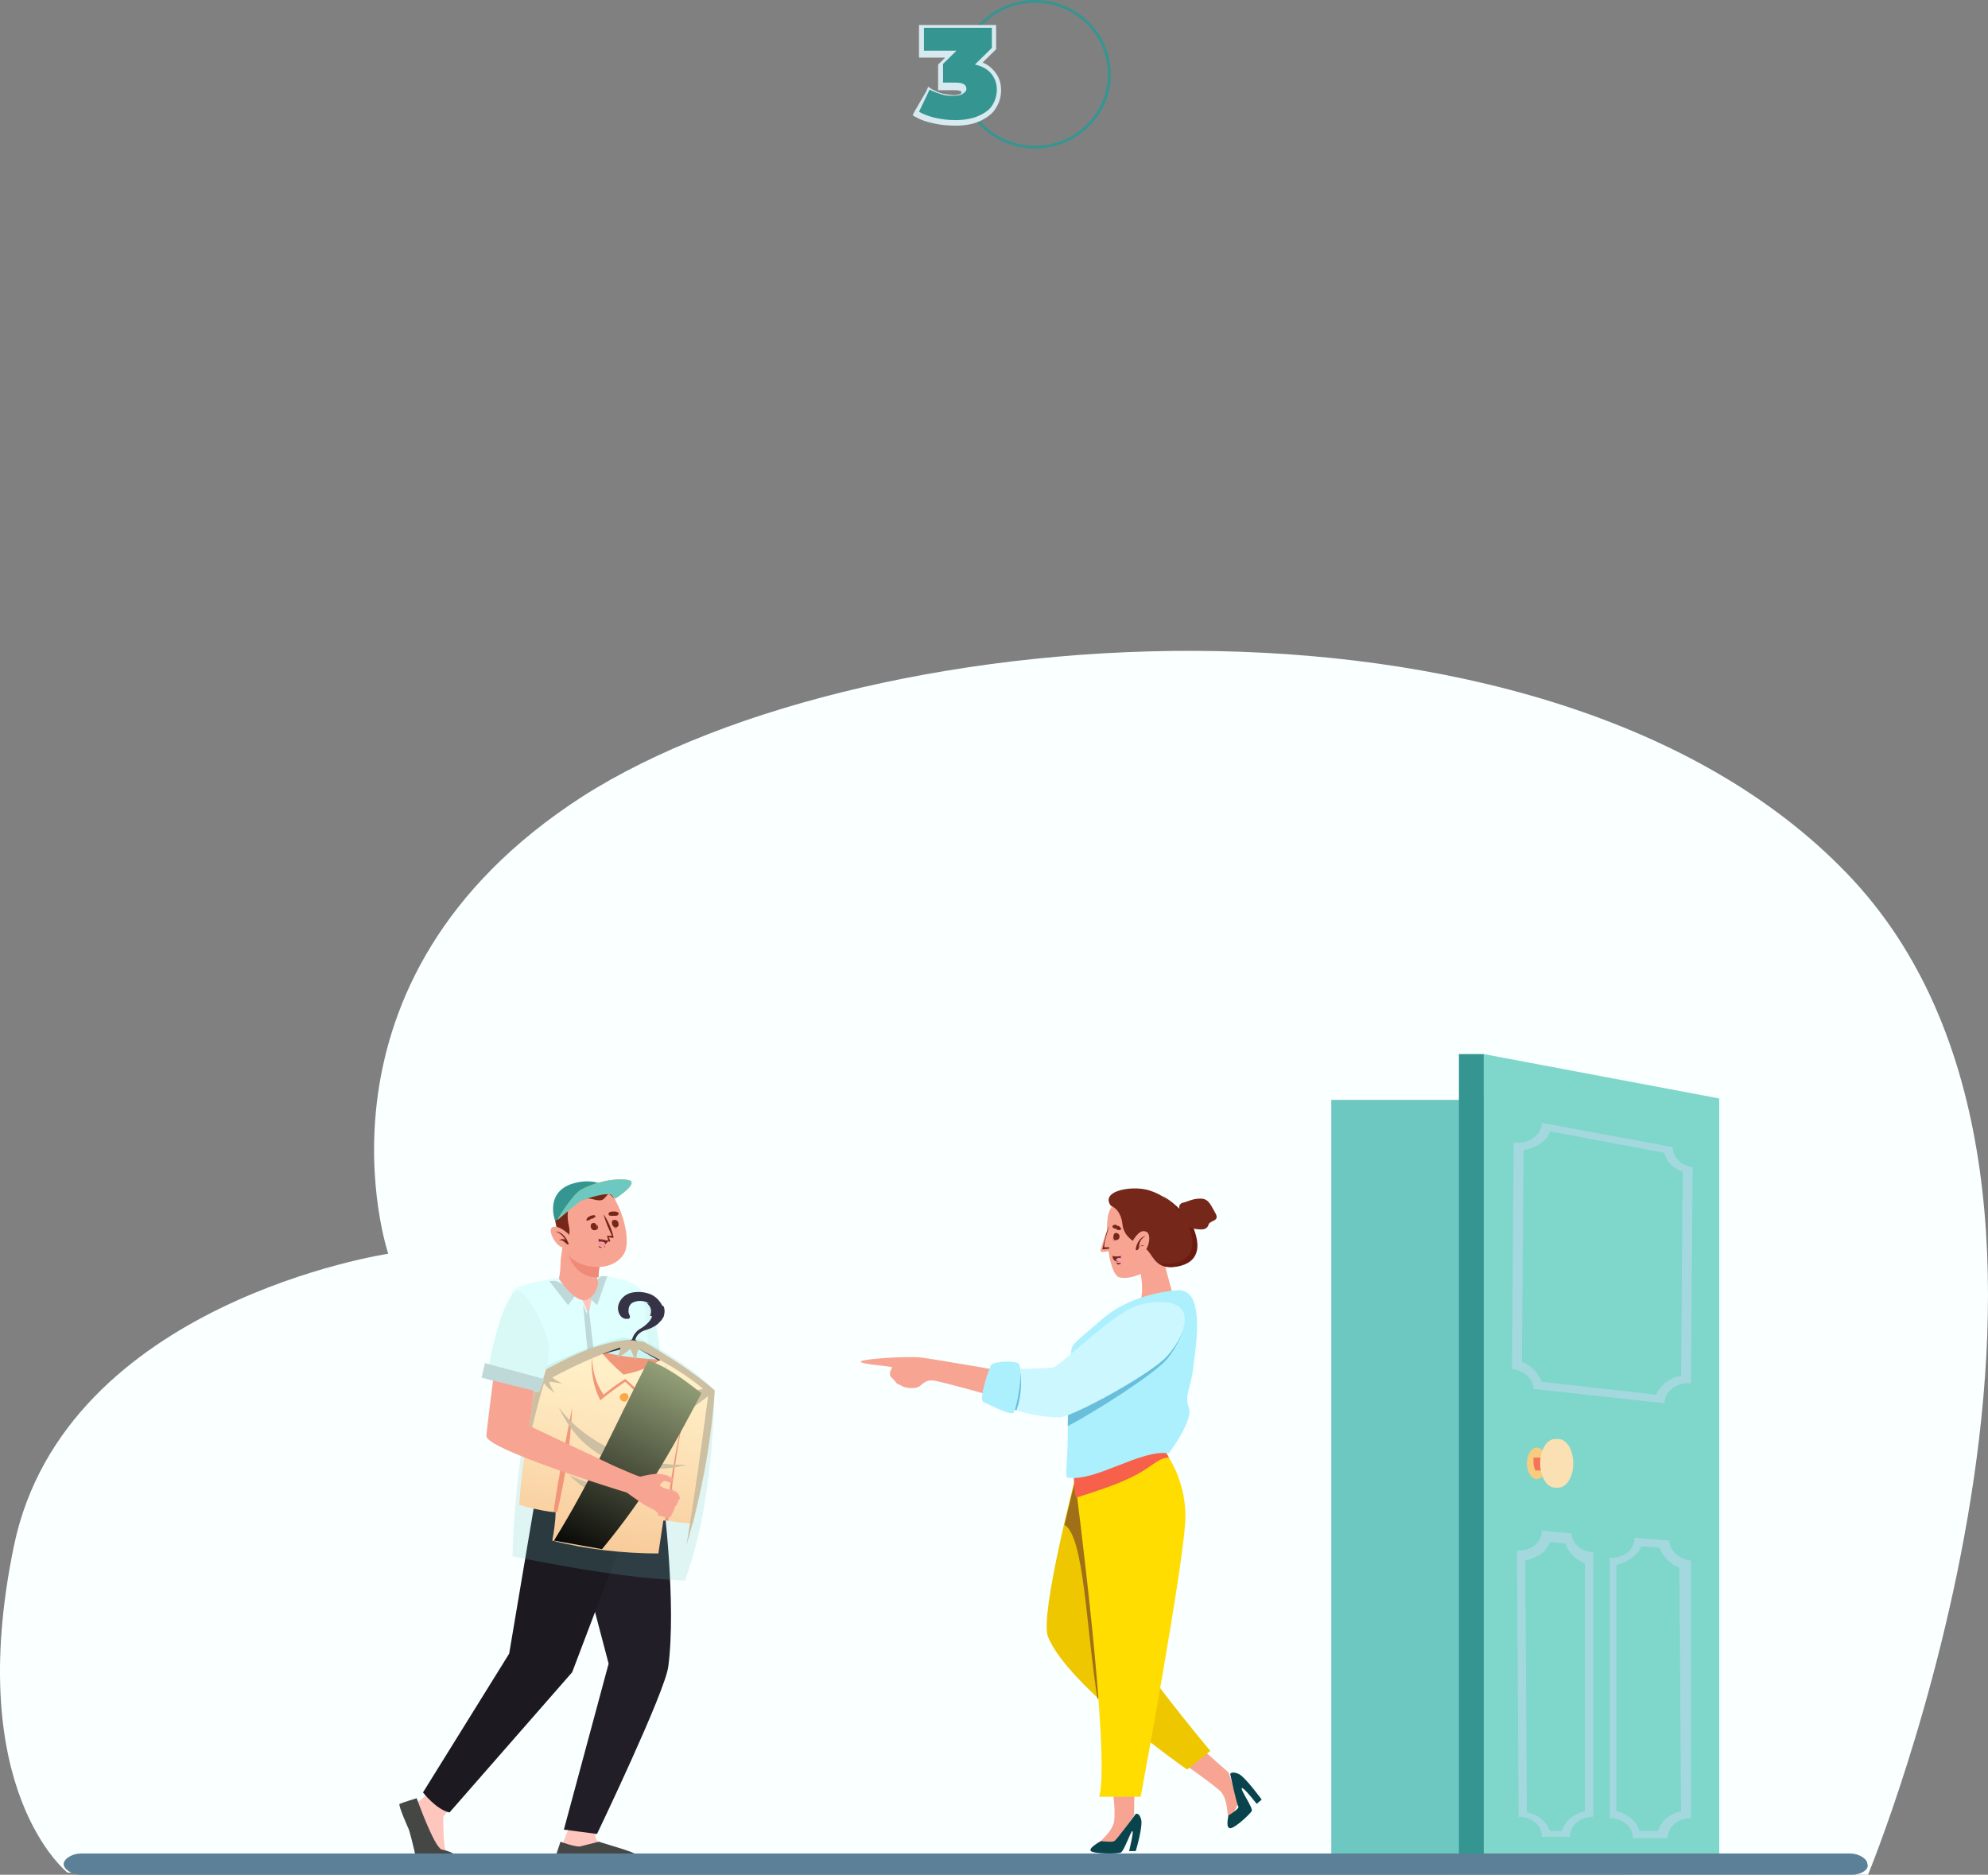 <svg width="281" height="265" viewBox="0 0 281 265" fill="none" xmlns="http://www.w3.org/2000/svg">
<rect x="0" y="0" width="281" height="265" fill="#808080" stroke="none"/>
<path d="M82.353 112.574C41.825 138.67 54.877 177.222 54.877 177.222C54.877 177.222 9.197 184.042 1.984 218.442C-5.228 253.138 9.54 264.703 9.54 264.703L264.041 265C264.041 265 303.538 169.511 261.98 124.436C220.765 79.954 123.224 86.478 82.353 112.574Z" fill="#FAFFFF"/>
<path d="M172.481 253.168C173.652 254.381 173.418 256.808 173.652 256.808C174.121 257.213 175.058 254.786 175.058 254.786L173.652 250.538C173.652 250.538 170.841 248.111 167.561 245.077C166.623 245.886 165.686 246.695 164.983 247.706C168.263 249.931 171.075 251.954 172.481 253.168Z" fill="#F8A492"/>
<path d="M173.886 250.74C173.886 250.74 174.121 250.336 175.058 250.74C175.995 251.145 178.338 254.381 178.338 254.381L177.635 254.988C177.635 254.988 175.761 252.561 175.526 252.763C175.292 252.965 177.166 255.595 176.932 255.999C176.698 256.404 174.589 258.426 173.886 258.426C173.183 258.426 173.652 256.606 173.652 256.606C173.652 256.606 175.058 255.797 175.058 255.392C174.823 255.19 173.886 250.74 173.886 250.74Z" fill="#09434C"/>
<path d="M157.485 257.415C157.251 259.033 155.143 260.449 155.143 260.854C155.143 261.46 157.72 260.449 157.72 260.449L160.297 256.606C160.297 256.606 160.297 253.167 160.531 249.122C159.125 249.122 157.954 249.122 156.548 249.324C157.251 252.358 157.72 255.595 157.485 257.415Z" fill="#F8A492"/>
<path d="M160.531 256.404C160.531 256.404 161 256.202 161.234 257.011C161.703 257.82 160.531 261.663 160.531 261.663H159.594C159.594 261.663 160.297 258.831 160.063 258.831C159.828 258.831 158.891 261.663 158.423 261.865C157.954 262.067 154.674 262.067 154.206 261.663C153.737 261.258 155.611 260.247 155.611 260.247C155.611 260.247 157.251 260.449 157.486 260.247C157.72 260.247 160.531 256.404 160.531 256.404Z" fill="#09434C"/>
<path d="M157.486 208.871L151.863 206.444L152.097 208.467C152.097 208.467 146.943 228.289 148.115 231.323C150.926 238.402 167.795 250.134 167.795 250.134L171.075 247.504C171.075 247.504 158.189 232.132 158.189 229.3C158.189 226.468 162.406 209.883 162.406 209.883L157.486 208.871Z" fill="#EFC700"/>
<path opacity="0.51" d="M158.188 229.502C158.188 226.671 162.406 210.085 162.406 210.085L157.486 209.073L151.863 206.646L152.097 208.669C152.097 208.669 151.394 211.703 150.457 215.546C153.268 217.164 153.503 230.109 155.143 240.223L160.297 233.75C158.891 231.727 158.188 230.311 158.188 229.502Z" fill="#531C2E"/>
<path d="M151.863 206.444C151.863 206.444 152.097 209.882 152.097 210.287C152.097 210.691 157.017 247.908 155.377 253.976H161.234C161.234 253.976 167.56 219.996 167.56 214.332C167.56 208.669 164.514 205.028 164.514 205.028L151.863 206.444Z" fill="#FFDD00"/>
<path d="M164.514 205.028L151.629 206.444C151.629 206.444 151.863 209.882 151.863 210.287C151.863 210.287 151.863 210.894 152.097 211.703C154.674 210.894 157.72 209.882 159.36 209.073C162.64 207.657 163.577 206.039 165.217 206.039C164.983 205.432 164.514 205.028 164.514 205.028Z" fill="#F7604B"/>
<path d="M160.532 177.115C160.532 177.115 161.938 181.363 161.235 183.79C160.532 186.622 158.189 189.858 158.189 189.858L165.921 183.588L163.812 175.699L160.532 177.115Z" fill="#F8A492"/>
<path d="M166.623 182.374C166.623 182.374 160.298 182.577 155.846 186.42C151.395 190.263 151.395 190.06 151.395 191.476C151.395 192.892 150.926 199.365 150.926 203.005C150.926 206.646 150.458 208.871 150.926 208.871C154.909 209.478 161.235 204.826 165.218 205.433C165.218 205.433 168.732 200.781 168.029 198.96C167.326 197.14 168.498 195.926 168.732 192.69C169.201 189.454 170.138 182.374 166.623 182.374Z" fill="#ACF0FD"/>
<path d="M164.983 192.083C167.092 189.453 168.966 185.004 165.452 184.397C165.452 184.397 163.343 189.858 159.829 192.285C157.955 193.499 154.206 194.712 151.16 195.521C151.16 197.342 150.926 199.567 150.926 201.589C154.44 199.769 163.109 194.308 164.983 192.083Z" fill="#69BFDB"/>
<path d="M165.452 184.194C165.452 184.194 161.938 183.385 158.658 185.61C155.378 187.633 149.52 193.296 148.818 193.296C147.412 193.499 143.195 193.499 143.195 193.499C143.195 193.499 142.023 194.106 141.789 197.746C141.789 199.567 147.88 200.376 149.755 200.376C151.863 200.174 162.875 194.106 164.983 191.678C167.326 189.049 168.966 185.004 165.452 184.194Z" fill="#CCF7FF"/>
<path d="M143.663 193.499C143.897 193.499 143.897 193.499 144.132 193.499C144.6 195.724 144.132 198.151 143.663 199.365C143.194 199.162 142.96 198.96 142.492 198.758C142.257 197.544 142.492 196.128 142.492 196.128L143.663 193.499Z" fill="#69BFDB"/>
<path d="M158.658 169.025C158.658 169.025 157.486 169.631 156.784 171.249C156.081 172.868 156.549 179.947 158.189 180.554C159.829 180.958 162.641 179.947 165.921 176.711C169.435 173.07 164.281 166.597 158.658 169.025Z" fill="#F8A492"/>
<path d="M157.017 170.44C157.017 170.44 158.423 170.845 158.657 173.07C158.892 175.295 161.234 175.902 162.172 176.711C163.109 177.722 163.577 179.745 166.623 178.936C169.669 178.127 169.2 175.497 168.497 173.677C167.794 171.856 165.217 169.227 162.874 168.418C160.532 167.406 155.377 168.216 157.017 170.44Z" fill="#75271A"/>
<path d="M164.28 169.025C165.92 170.239 167.56 171.857 168.029 173.273C168.732 175.093 169.2 177.722 166.155 178.531C164.983 178.734 164.28 178.734 163.812 178.531C164.515 178.936 165.217 179.341 166.857 178.936C169.903 178.127 169.435 175.497 168.732 173.677C168.029 172.059 166.155 170.036 164.28 169.025Z" fill="#6D1B11"/>
<path d="M167.092 171.856C167.092 171.856 167.56 173.475 168.732 173.677C169.903 173.879 170.606 173.879 170.84 173.07C171.075 172.463 172.48 172.665 171.778 171.452C171.075 170.238 170.84 169.429 169.669 169.429C168.498 169.429 168.029 169.834 167.092 170.036C166.155 170.441 167.092 171.856 167.092 171.856Z" fill="#75271A"/>
<path d="M143.429 194.105C143.429 194.105 131.949 192.083 130.075 191.88C128.2 191.678 121.64 192.083 121.64 192.487C121.875 192.892 126.092 193.094 126.092 193.296C126.092 193.296 125.623 194.105 125.858 194.51C126.092 194.914 126.326 194.914 126.56 195.319C126.795 195.724 127.263 195.724 127.498 195.926C127.732 196.128 128.903 196.33 129.606 196.128C130.309 195.926 130.543 195.117 131.715 195.117C132.652 195.117 142.492 197.948 142.492 197.948L143.429 194.105Z" fill="#F8A492"/>
<path d="M138.977 198.151C138.977 198.151 142.492 199.971 143.194 199.769C143.663 199.567 144.834 193.297 143.897 192.69C143.194 192.285 140.383 192.487 140.149 192.892C139.914 193.094 138.274 197.746 138.977 198.151Z" fill="#ACF0FD"/>
<path d="M156.848 172.867C156.848 172.867 155.533 176.477 155.533 176.878C155.796 177.079 156.585 176.878 156.585 176.878C156.585 176.878 157.636 176.678 157.636 176.878C157.636 177.079 158.424 176.678 158.424 176.678L158.95 176.477L156.848 172.867Z" fill="#F8A492"/>
<path d="M157.251 174.688C157.251 174.688 157.485 174.688 157.251 174.688C157.251 175.092 157.251 175.497 157.719 175.497C157.251 175.497 157.251 174.89 157.251 174.688Z" fill="#75271A"/>
<path d="M157.719 174.283C158.422 174.283 158.422 175.295 157.719 175.295C157.25 175.497 157.25 174.283 157.719 174.283Z" fill="#75271A"/>
<path d="M158.188 173.879C157.953 173.879 157.953 173.879 157.719 173.676C157.485 173.676 157.485 173.676 157.25 173.474V173.272C157.485 173.07 157.719 173.07 157.953 173.272C158.188 173.272 158.422 173.474 158.422 173.676C158.656 173.676 158.422 173.879 158.188 173.879Z" fill="#75271A"/>
<path d="M158.423 178.531C158.188 178.531 158.188 178.531 157.954 178.531C157.72 178.531 157.72 178.328 157.72 178.328C157.72 178.531 157.954 178.733 157.954 178.733C158.188 178.733 158.423 178.733 158.423 178.531Z" fill="#75271A"/>
<path d="M156.783 176.508C156.548 176.508 155.611 176.71 155.845 176.508C156.08 175.497 156.314 174.283 156.783 173.272C156.548 174.283 156.08 175.294 156.08 176.306C156.314 176.306 156.548 176.306 156.783 176.306" fill="#75271A"/>
<path d="M157.25 177.52C157.25 177.52 157.25 177.924 157.485 178.126C157.485 178.126 157.719 178.329 157.953 178.329C158.188 178.329 158.422 178.126 158.422 177.924C158.422 177.722 158.422 177.52 158.422 177.52C158.422 177.52 157.953 177.722 157.25 177.52Z" fill="#75271A"/>
<path d="M157.719 178.126C157.719 178.126 157.954 178.328 158.188 178.328C158.422 178.328 158.657 178.126 158.657 177.924C158.188 177.722 157.954 177.722 157.719 178.126Z" fill="#FF98B9"/>
<path d="M63.795 255.564C63.795 255.564 62.652 256.545 62.652 256.937C62.652 257.329 62.652 261.449 63.109 261.841C63.567 262.234 65.168 262.43 64.481 262.822C64.024 263.215 61.508 263.018 59.679 263.018C59.222 263.018 58.535 259.291 58.307 258.899C58.078 258.114 56.935 256.348 57.163 255.956C57.392 255.76 58.307 255.171 59.222 254.583C60.136 253.994 61.051 252.817 61.051 252.817L63.795 255.564Z" fill="#FFC6BD"/>
<path d="M80.64 257.811L79.469 260.75C79.469 261.17 79 262.22 79 262.64C79 264.11 86.731 261.38 84.857 260.54C84.623 260.54 84.154 259.91 84.154 259.49C84.154 258.651 84.857 257.601 84.857 257.601L80.64 257.811Z" fill="#FFC6BD"/>
<path d="M90.948 205.635L93.759 211.905C93.759 211.905 95.633 226.67 94.462 235.57C93.993 239.211 84.388 259.235 84.388 259.235L79.702 258.628L86.028 235.165L83.685 226.266L80.405 208.466L90.948 205.635Z" fill="#211E27"/>
<path d="M77.828 206.039L75.485 212.916L71.971 233.749L59.788 253.369C59.788 253.369 61.662 255.796 63.536 256.201L80.874 236.379L90.245 211.702L90.011 206.241L77.828 206.039Z" fill="#1C1921"/>
<path d="M96.767 203.43C95.603 200.977 93.743 196.685 93.51 196.48L91.649 186.464L85.833 185.851C85.833 185.851 88.159 196.685 88.392 197.093C88.625 197.502 93.743 206.497 95.836 209.767C95.836 207.723 96.301 205.475 96.767 203.43Z" fill="#F8A492"/>
<path d="M93.346 193.461L86.744 194.051C86.744 194.051 86.517 189.33 86.517 187.166C86.517 184.412 86.972 181.067 87.427 181.067C88.565 181.264 89.704 181.658 90.614 182.641C93.573 186.182 93.346 193.461 93.346 193.461Z" fill="#D9F9F7"/>
<path d="M58.903 254.184C58.903 254.184 61.334 261.048 62.44 261.452C62.661 261.452 64.208 261.856 64.65 262.462C64.65 262.866 64.429 263.067 63.987 263.067H58.903C58.903 263.067 58.24 260.039 57.798 258.626C57.798 258.626 56.251 255.194 56.472 254.992C56.914 254.79 58.903 254.184 58.903 254.184Z" fill="#454745"/>
<path d="M78.317 263.067L79.221 260.334C79.221 260.334 81.028 261.017 81.932 261.017C82.836 260.79 84.644 260.334 84.644 260.334C88.259 261.473 91.197 262.156 90.519 263.067H78.317Z" fill="#454745"/>
<path d="M78.721 180.645C78.721 180.645 73.936 181.459 72.979 182.069C71.783 182.68 72.261 185.122 72.261 185.122C72.261 185.122 76.568 202.624 76.329 205.474C76.089 208.526 75.372 213.004 75.372 213.004C75.372 213.004 89.009 213.818 94.033 211.986C94.033 211.986 92.359 205.067 92.359 203.235C92.359 201.403 91.402 183.494 90.684 182.476C89.966 181.459 88.77 181.052 86.138 180.441C83.985 180.238 78.721 180.645 78.721 180.645Z" fill="#DEFFFE"/>
<path d="M78.598 181.067L81.733 182.605L80.286 184.484L77.633 181.067H78.598Z" fill="#BFD8D8"/>
<path d="M81.733 182.366L83.198 185.851L83.783 182.776L83.198 182.571L81.733 179.701V182.366Z" fill="#FFC6BD"/>
<path d="M82.417 184.484L85.236 213.184H86.517L83.186 184.69L82.929 185.723L82.417 184.484Z" fill="#BFD8D8"/>
<path d="M84.979 180.384L82.417 182.662L84.41 184.484L85.833 180.384H84.979Z" fill="#BFD8D8"/>
<path d="M89.25 189.951H85.833V190.634H89.25V189.951Z" fill="white"/>
<path d="M94.717 192.001L91.983 192.229V194.051L94.717 193.823V192.001Z" fill="#BFD8D8"/>
<path d="M82.749 183.79C81.577 183.992 79.937 182.172 79 180.756C79 180.756 79.234 179.744 79.234 178.531C79.234 177.722 79.469 176.913 79.469 176.306C79.469 176.104 85.092 177.52 85.092 177.52C85.092 177.52 84.389 179.138 84.389 180.351C84.389 180.554 84.389 180.554 84.389 180.756C84.857 181.363 84.154 183.385 82.749 183.79Z" fill="#F8A492"/>
<path d="M84.623 180.553C84.623 180.553 84.623 180.756 84.623 180.553C84.388 180.553 84.154 180.553 84.154 180.553C80.874 180.351 80.171 176.913 79.937 176.104C80.874 176.306 85.326 177.317 85.326 177.317C85.326 177.317 84.623 178.935 84.623 180.149C84.623 180.351 84.623 180.553 84.623 180.553Z" fill="#EF8978"/>
<path d="M78.531 170.642C78.062 172.26 79.468 177.115 81.108 178.126C83.216 179.542 86.731 179.542 88.136 177.317C89.542 175.294 87.433 169.226 85.793 168.215C83.451 166.799 79.233 168.215 78.531 170.642Z" fill="#F8A492"/>
<path d="M84.387 173.07C84.387 173.07 84.387 173.272 84.387 173.07C84.387 173.474 84.622 173.879 84.153 173.879C84.622 173.879 84.622 173.474 84.387 173.07Z" fill="#75271A"/>
<path d="M83.918 172.867C83.216 172.867 83.45 174.081 84.153 173.879C84.621 173.879 84.387 172.867 83.918 172.867Z" fill="#75271A"/>
<path d="M86.495 172.867C86.495 173.272 86.729 173.474 87.198 173.676C86.729 173.676 86.495 173.069 86.495 172.867Z" fill="#75271A"/>
<path d="M86.73 172.463C87.433 172.261 87.668 173.272 87.199 173.474C86.496 173.676 86.262 172.463 86.73 172.463Z" fill="#75271A"/>
<path d="M83.216 172.463C83.45 172.463 83.45 172.261 83.684 172.261C83.918 172.261 83.918 172.058 84.153 172.058V171.856C83.918 171.654 83.684 171.856 83.45 171.856C83.216 172.058 82.981 172.058 82.981 172.261C82.747 172.463 82.981 172.665 83.216 172.463Z" fill="#75271A"/>
<path d="M86.964 171.856C86.73 171.856 86.73 171.856 86.495 171.856C86.261 171.856 86.027 171.856 86.027 171.654V171.451C86.261 171.249 86.495 171.249 86.73 171.249C86.964 171.249 87.198 171.249 87.433 171.451C87.433 171.654 87.433 171.856 86.964 171.856Z" fill="#75271A"/>
<path d="M84.621 176.103C84.621 176.103 84.855 176.306 85.09 176.306C85.324 176.306 85.324 176.306 85.558 176.103C85.558 176.306 85.324 176.306 85.09 176.306C84.855 176.508 84.621 176.306 84.621 176.103Z" fill="#75271A"/>
<path d="M84.856 175.092C85.09 175.294 85.558 175.497 85.793 175.497C86.027 175.497 86.027 175.497 86.261 175.497C86.261 175.294 86.027 174.89 86.027 174.89C86.261 174.89 86.73 175.092 86.73 174.89C86.496 173.878 86.027 172.665 85.324 171.654C85.558 172.665 86.027 173.676 86.496 174.688C86.261 174.688 86.027 174.688 85.793 174.688L86.027 175.497C85.793 175.294 85.324 175.294 84.856 175.092Z" fill="#75271A"/>
<path d="M86.027 175.294C86.027 175.294 85.793 175.699 85.558 175.901C85.324 175.901 85.324 176.103 85.09 175.901C84.856 175.901 84.621 175.699 84.621 175.497C84.621 175.294 84.621 175.092 84.621 175.092C84.621 175.092 85.324 175.497 86.027 175.294Z" fill="#75271A"/>
<path d="M85.558 175.901C85.324 175.901 85.324 176.103 85.09 175.901C84.855 175.901 84.621 175.699 84.621 175.496C85.09 175.496 85.558 175.496 85.558 175.901Z" fill="#FF98B9"/>
<path d="M86.965 169.631C86.731 169.226 86.262 168.822 86.028 168.822C85.793 168.822 85.559 169.428 85.091 169.631C84.153 169.833 83.685 169.226 82.279 169.428C80.405 169.631 79.936 171.047 80.405 173.271C80.873 175.294 79.468 175.699 79.468 175.699C79.468 175.699 77.593 171.653 78.765 170.035C79.936 168.417 82.982 167.203 85.559 168.215C86.262 168.215 86.965 169.631 86.965 169.631Z" fill="#75271A"/>
<path d="M80.405 174.486C80.405 174.486 78.999 173.07 78.062 173.474C77.359 173.879 78.531 176.104 79.468 176.306C80.405 176.508 80.874 175.699 80.874 175.699L80.405 174.486Z" fill="#F8A492"/>
<path d="M78.531 174.081C79.233 174.283 79.702 174.89 79.936 175.295C79.702 175.092 79.468 175.092 78.999 175.295C79.233 175.295 79.468 175.295 79.702 175.497C79.936 175.699 79.936 175.699 80.171 175.901H80.405C80.171 175.092 79.468 174.081 78.531 174.081Z" fill="#75271A"/>
<path d="M86.731 168.62C86.263 168.62 83.217 169.227 81.811 169.833C80.64 170.44 78.531 172.463 78.531 172.665C78.531 172.867 76.891 168.822 80.64 167.406C84.857 165.99 86.731 168.62 86.731 168.62Z" fill="#359591"/>
<path d="M78.766 172.463C78.766 172.463 80.64 169.226 82.046 168.215C83.452 167.406 86.497 166.395 88.84 166.799C90.48 167.204 86.966 169.429 86.966 169.429C86.966 169.429 86.732 169.024 86.263 168.822C85.092 168.62 83.452 169.226 82.28 169.631C81.109 170.44 78.766 172.463 78.766 172.463Z" fill="#FFC727"/>
<path d="M78.766 172.463C78.766 172.463 80.64 169.226 82.046 168.215C83.452 167.406 86.497 166.395 88.84 166.799C90.48 167.204 86.966 169.429 86.966 169.429C86.966 169.429 86.732 169.024 86.263 168.822C85.092 168.62 83.452 169.226 82.28 169.631C81.109 170.44 78.766 172.463 78.766 172.463Z" fill="#6CC8C1"/>
<path d="M160.063 175.497C160.063 175.497 161 173.676 161.937 174.081C162.874 174.283 162.406 176.71 161.468 177.115C160.531 177.519 160.063 176.912 160.063 176.912V175.497Z" fill="#F8A492"/>
<path d="M161.938 174.688C161.235 175.092 161.001 175.699 161.001 176.306C161.235 176.103 161.469 175.901 161.703 176.103C161.469 176.103 161.235 176.103 161.001 176.306C161.001 176.508 160.766 176.71 160.766 176.71H160.532C160.532 176.103 161.001 174.89 161.938 174.688Z" fill="#75271A"/>
<path d="M243 155.472H188.177V264.494H243V155.472Z" fill="#6CC8C1"/>
<path d="M209.732 149H206.217V264.495H209.732V149Z" fill="#359591"/>
<path d="M209.732 149C209.732 149.202 209.732 264.494 209.732 264.494H243V155.27L209.732 149Z" fill="#7FD6CB"/>
<path opacity="0.57" d="M236.441 162.148L217.932 158.709C217.932 160.327 216.292 161.541 214.652 161.541C214.418 161.541 214.184 161.541 213.95 161.541L213.715 193.499C215.355 193.701 216.761 194.915 216.761 196.331L235.27 198.353C235.27 196.735 236.91 195.522 238.55 195.522C238.784 195.522 238.784 195.522 239.018 195.522L239.252 164.979C237.612 164.777 236.441 163.563 236.441 162.148ZM237.612 194.51C235.972 194.712 234.567 195.926 234.098 197.14L217.932 195.319C217.464 194.106 216.527 193.094 215.121 192.488L215.355 162.552C216.995 162.35 218.635 161.338 219.104 159.923L235.27 162.957C235.504 164.17 236.441 165.182 237.847 165.586L237.612 194.51Z" fill="#BED9EC"/>
<path opacity="0.57" d="M235.972 217.771L231.052 217.366C231.052 218.985 229.647 220.198 227.772 220.198H227.538V257.011C229.412 257.011 230.818 258.224 230.818 259.842H235.738C235.738 258.224 237.144 257.011 239.018 257.011V220.603C237.378 220.4 235.972 219.187 235.972 217.771ZM237.612 255.999C235.972 256.404 234.801 257.415 234.332 258.831H231.755C231.287 257.415 230.115 256.404 228.475 255.999V221.21C230.115 220.805 231.521 219.794 231.99 218.58L234.567 218.782C235.035 219.996 235.972 221.007 237.378 221.614L237.612 255.999Z" fill="#BED9EC"/>
<path opacity="0.57" d="M222.149 216.76L217.932 216.355C217.932 217.973 216.526 219.187 214.652 219.187H214.418L214.652 256.809C216.526 256.809 217.932 258.022 217.932 259.64H221.915C221.915 258.022 223.321 256.809 225.195 256.809V219.389C223.555 219.389 222.149 218.176 222.149 216.76ZM224.023 256C222.383 256.404 221.212 257.415 220.743 258.831H219.103C218.635 257.618 217.463 256.404 215.823 256.202L215.589 220.603C216.526 220.401 217.229 219.996 217.932 219.592C218.401 219.187 218.869 218.58 219.103 217.973L221.212 218.176C221.681 219.389 222.618 220.401 224.023 221.007V256Z" fill="#BED9EC"/>
<path d="M217.228 209.073C218.004 209.073 218.634 208.077 218.634 206.848C218.634 205.62 218.004 204.624 217.228 204.624C216.452 204.624 215.822 205.62 215.822 206.848C215.822 208.077 216.452 209.073 217.228 209.073Z" fill="#F7CC7F"/>
<path d="M219.805 206.039V207.86H216.994C216.994 207.657 216.759 207.253 216.759 206.848C216.759 206.646 216.759 206.242 216.759 206.039H219.805Z" fill="#F47458"/>
<path d="M219.805 210.287C220.969 210.287 221.913 208.747 221.913 206.848C221.913 204.949 220.969 203.41 219.805 203.41C218.64 203.41 217.696 204.949 217.696 206.848C217.696 208.747 218.64 210.287 219.805 210.287Z" fill="#FAE0B2"/>
<path d="M220.274 210.287C221.438 210.287 222.382 208.747 222.382 206.848C222.382 204.949 221.438 203.41 220.274 203.41C219.109 203.41 218.165 204.949 218.165 206.848C218.165 208.747 219.109 210.287 220.274 210.287Z" fill="#FAE0B2"/>
<path d="M261.828 265H11.428C10.214 265 9 264.25 9 263.5C9 262.75 10.214 262 11.428 262H261.525C262.739 262 263.953 262.75 263.953 263.5C264.256 264.25 263.042 265 261.828 265Z" fill="#5C8097"/>
<path opacity="0.19" d="M96.806 223.434C88.372 223.03 80.64 221.614 72.44 219.996C72.675 211.096 73.846 202.601 75.72 193.903C79.469 191.881 83.686 190.06 88.138 189.049C89.075 189.251 89.543 189.453 90.48 189.251C94.463 191.274 97.978 193.499 101.023 196.533C100.789 205.23 99.852 215.141 96.806 223.434Z" fill="#6CC8C1"/>
<path d="M89.075 195.117C90.949 194.712 92.589 193.701 93.761 192.285C92.355 192.083 90.949 192.083 89.543 191.881C87.903 191.678 86.029 191.476 84.389 190.667C85.326 192.69 86.966 194.308 89.075 195.117Z" fill="#F19679"/>
<path d="M89.777 189.655C89.777 188.846 90.48 188.24 91.183 188.037C91.886 187.835 92.823 187.431 93.292 186.824C93.995 186.217 93.995 185.206 93.526 184.397C93.057 183.587 92.355 182.981 91.418 182.778C90.715 182.576 89.778 182.576 89.075 182.778C88.372 182.981 87.669 183.587 87.435 184.397C87.2 185.003 87.435 186.217 88.372 186.419C88.606 186.419 88.606 186.419 88.84 186.419C89.309 186.217 88.84 185.812 88.84 185.408C88.84 185.003 88.84 184.599 89.309 184.194C90.012 183.79 90.949 183.79 91.652 184.194C92.355 184.599 92.355 185.408 92.12 186.217C91.886 186.824 91.183 187.431 90.48 187.835C89.778 188.24 89.309 189.049 89.309 189.655C89.309 189.655 89.543 189.655 89.777 189.655Z" fill="#363347"/>
<path d="M83.92 191.273L89.543 189.251L94.463 192.487L93.76 192.689L89.543 190.262L84.155 191.678L83.92 191.273Z" fill="#363347"/>
<path d="M97.977 215.344C96.806 215.344 95.634 215.141 94.229 214.939C93.994 214.939 93.994 214.939 93.76 214.939C93.526 216.557 93.291 217.973 93.057 219.591C88.137 219.591 82.749 218.984 78.063 217.771C78.297 216.557 78.531 214.939 78.531 213.726C78.297 213.726 78.297 213.726 78.063 213.726C76.423 213.523 74.783 213.119 73.377 212.714C73.846 206.444 74.783 200.376 76.423 194.106C78.766 192.488 81.577 191.274 84.389 190.465C85.56 191.881 86.731 193.094 88.137 194.308C90.246 193.903 92.354 193.094 93.76 191.881C96.337 193.094 98.211 194.51 100.086 196.331C100.086 202.803 99.383 209.276 97.977 215.344Z" fill="url(#paint0_linear)"/>
<path d="M83.686 191.678C83.686 193.499 84.155 195.522 85.326 197.14C86.263 196.331 87.435 195.522 88.372 194.915C89.309 195.724 90.246 196.533 90.949 197.544C92.355 196.128 93.292 194.51 94.229 192.892C93.526 194.712 92.355 196.533 90.949 198.151C90.246 197.14 89.309 196.128 88.372 195.319C87.2 196.128 86.029 196.937 84.858 197.949C83.921 196.128 83.452 193.903 83.686 191.678ZM80.875 198.96C79.938 203.814 79.001 208.467 78.298 213.321C78.298 213.321 78.298 213.523 78.298 213.726C78.532 213.726 78.532 213.726 78.766 213.726C79.938 208.669 80.641 204.219 80.875 198.96ZM94.463 214.939C94.932 210.085 95.635 205.23 96.572 200.376C95.4 205.23 94.698 210.085 93.995 214.939C94.229 214.939 94.229 214.939 94.463 214.939ZM88.138 198.96C86.732 205.433 85.795 212.107 85.092 218.782C86.498 212.31 87.669 205.635 88.138 198.96Z" fill="#F19679"/>
<path d="M88.372 196.937C88.607 196.937 88.841 197.139 88.841 197.544C88.841 197.746 88.607 197.948 88.372 198.151C88.138 198.151 87.669 197.948 87.669 197.746C87.435 197.139 87.904 196.937 88.372 196.937Z" fill="#FCA746"/>
<path d="M97.04 218.377C98.212 211.298 99.149 204.421 100.086 197.342C99.383 197.948 98.68 198.353 97.977 198.96C98.212 198.151 98.68 197.544 98.915 196.937C97.977 197.139 97.275 197.139 96.337 197.342C97.275 196.937 98.212 196.532 99.383 196.33C96.806 194.105 93.526 192.285 90.246 190.667C90.012 191.274 90.012 191.678 89.777 192.285C89.543 191.678 89.309 191.071 89.075 190.667C88.606 191.071 87.903 191.678 87.2 191.88C87.434 191.476 87.669 191.071 87.669 190.464C84.154 191.678 81.109 193.094 78.063 194.712C78.532 195.117 79 195.319 79.469 195.521C78.766 195.521 78.297 195.319 77.594 195.319C77.829 195.926 78.063 196.532 78.532 196.937C77.829 196.532 77.36 196.128 76.892 195.521C75.954 198.555 75.252 201.589 74.549 204.623C74.783 201.185 75.252 197.544 76.189 194.105C79.937 192.083 83.686 190.06 88.137 189.453C89.075 189.251 90.012 189.655 90.949 189.655C94.463 191.678 97.977 193.903 101.023 196.532C100.554 203.814 99.149 211.298 97.04 218.377Z" fill="#CDBFA1"/>
<path d="M97.04 207.05C89.777 207.253 82.748 204.016 79 198.96C80.406 201.994 82.748 204.825 86.028 206.241C89.543 207.657 93.291 208.062 97.04 207.05Z" fill="#CDBFA1"/>
<path d="M95.4 210.489C90.246 211.298 84.857 210.691 80.406 208.466C82.28 210.286 84.389 211.702 87.2 211.905C90.012 212.309 92.823 211.905 95.4 210.489Z" fill="#CDBFA1"/>
<path d="M78.298 217.771C83.686 209.073 86.966 201.387 91.652 192.285C94.463 193.296 96.806 195.117 99.149 196.937C94.698 205.432 91.418 211.298 85.092 218.984" fill="url(#paint1_linear)"/>
<path d="M91.418 184.194C92.121 184.801 92.121 185.408 91.886 186.014L93.761 186.217C93.995 185.61 93.995 185.003 93.761 184.599L91.418 184.194Z" fill="#363347"/>
<path d="M68.75 194.973L75.988 196.784C75.988 196.784 77.389 193.967 77.623 191.151C77.856 188.535 74.12 181.695 72.953 182.499C70.385 184.31 68.75 194.973 68.75 194.973Z" fill="#D9F9F7"/>
<path d="M90.944 212.622C90.009 212.008 88.608 210.983 88.608 210.983C87.206 210.574 68.75 204.838 68.75 202.995C68.75 202.38 69.918 193.367 69.918 193.367L75.758 194.801L74.824 201.561C75.291 201.766 86.972 207.296 86.972 207.296C86.972 207.296 90.243 208.73 90.477 208.73C90.71 208.73 90.944 208.525 92.813 208.32C93.28 208.32 94.214 208.525 94.214 208.525C94.214 208.525 95.149 208.935 95.149 209.14C95.149 209.345 94.915 209.55 94.682 209.55C94.448 209.55 94.214 209.345 93.981 209.345C93.747 209.345 93.28 209.754 93.28 209.959C93.28 210.164 94.448 210.574 95.382 210.779C95.85 210.983 96.083 211.393 96.083 211.803C96.083 212.008 95.85 212.008 95.85 212.212C95.85 212.417 95.616 212.827 95.382 213.032C95.382 213.237 95.149 213.851 94.915 214.056C94.915 214.056 94.915 214.056 94.915 214.261C94.682 214.466 94.448 214.671 93.981 214.466C93.513 214.261 93.046 214.261 93.046 214.261C93.046 213.441 91.878 213.237 90.944 212.622Z" fill="#F8A492"/>
<path d="M68.547 192.684L68.067 194.734L76.23 196.784L76.95 194.939L68.547 192.684Z" fill="#BFD8D8"/>
<path d="M146.299 21C140.399 21 135.599 16.29 135.599 10.5C135.599 4.71 140.399 0 146.299 0C152.198 0 156.998 4.71 156.998 10.5C157.098 16.192 152.198 21 146.299 21ZM146.299 0.393C140.599 0.393 135.999 4.907 135.999 10.5C135.999 16.093 140.599 20.608 146.299 20.608C151.998 20.608 156.598 16.093 156.598 10.5C156.598 4.907 151.998 0.393 146.299 0.393Z" fill="#359591"/>
<path d="M135 17.467C134.1 17.467 133.1 17.369 132.2 17.173C131.3 16.977 130.4 16.682 129.7 16.29L129.4 16.093L131.2 12.364L131.5 12.561C132 12.855 132.5 13.052 133.1 13.248C133.7 13.444 134.2 13.444 134.8 13.444C135.2 13.444 135.6 13.346 135.9 13.248C136.1 13.15 136.2 13.052 136.2 12.855C136.2 12.757 136.2 12.364 135 12.364H132.9V9.322L134.3 7.851H130.2V3.925H140.499V6.967L138.399 9.028C139.199 9.322 139.799 9.715 140.299 10.304C140.899 10.991 141.199 11.874 141.199 12.757C141.199 13.542 140.999 14.327 140.499 15.014C139.999 15.701 139.299 16.29 138.399 16.78C137.499 17.173 136.3 17.467 135 17.467Z" fill="#359591"/>
<path d="M140.199 4.122V6.771L137.8 9.126C138.799 9.322 139.599 9.813 140.099 10.402C140.599 10.991 140.899 11.776 140.899 12.659C140.899 13.444 140.699 14.131 140.299 14.818C139.899 15.505 139.199 15.995 138.299 16.388C137.4 16.78 136.3 16.977 135 16.977C134.1 16.977 133.2 16.878 132.3 16.682C131.4 16.486 130.6 16.192 129.9 15.799L131.4 12.659C131.9 12.953 132.5 13.149 133.1 13.346C133.7 13.542 134.3 13.542 134.9 13.542C135.4 13.542 135.8 13.444 136.1 13.248C136.4 13.051 136.6 12.855 136.6 12.561C136.6 11.972 136.1 11.678 135.1 11.678H133.3V9.028L135.2 7.164H130.6V3.925H140.199V4.122ZM140.899 3.533H140.199H130.6H129.9V4.22V7.458V8.145H130.6H133.6L132.8 8.93L132.6 9.126V9.421V12.07V12.757H133.3H135C135.7 12.757 135.9 12.953 135.9 12.953C135.9 12.953 135.9 12.953 135.9 13.051C135.9 13.051 135.9 13.149 135.8 13.248C135.6 13.346 135.3 13.444 134.9 13.444C134.4 13.444 133.9 13.346 133.3 13.248C132.8 13.149 132.2 12.855 131.8 12.659L131.2 12.266L130.9 12.953L129.3 15.701L129 16.29L129.5 16.584C130.2 16.977 131.1 17.271 132.1 17.467C133 17.664 134 17.762 135 17.762C136.4 17.762 137.6 17.565 138.599 17.075C139.599 16.584 140.399 15.995 140.799 15.21C141.299 14.425 141.499 13.64 141.499 12.757C141.499 11.678 141.199 10.794 140.499 10.009C140.099 9.519 139.599 9.126 138.899 8.832L140.599 7.164L140.799 6.967V6.673V4.023V3.533H140.899Z" fill="#D7EAF0"/>
<defs>
<linearGradient id="paint0_linear" x1="81.232" y1="228.873" x2="87.294" y2="194.164" gradientUnits="userSpaceOnUse">
<stop stop-color="#F5BA85"/>
<stop offset="0.623" stop-color="#FCDDB1"/>
<stop offset="1" stop-color="#FFEFC7"/>
</linearGradient>
<linearGradient id="paint1_linear" x1="97.463" y1="193.113" x2="81.163" y2="225.822" gradientUnits="userSpaceOnUse">
<stop stop-color="#9BA87E"/>
<stop offset="0.71" stop-color="#1F2119"/>
<stop offset="0.883"/>
</linearGradient>
</defs>
</svg>
